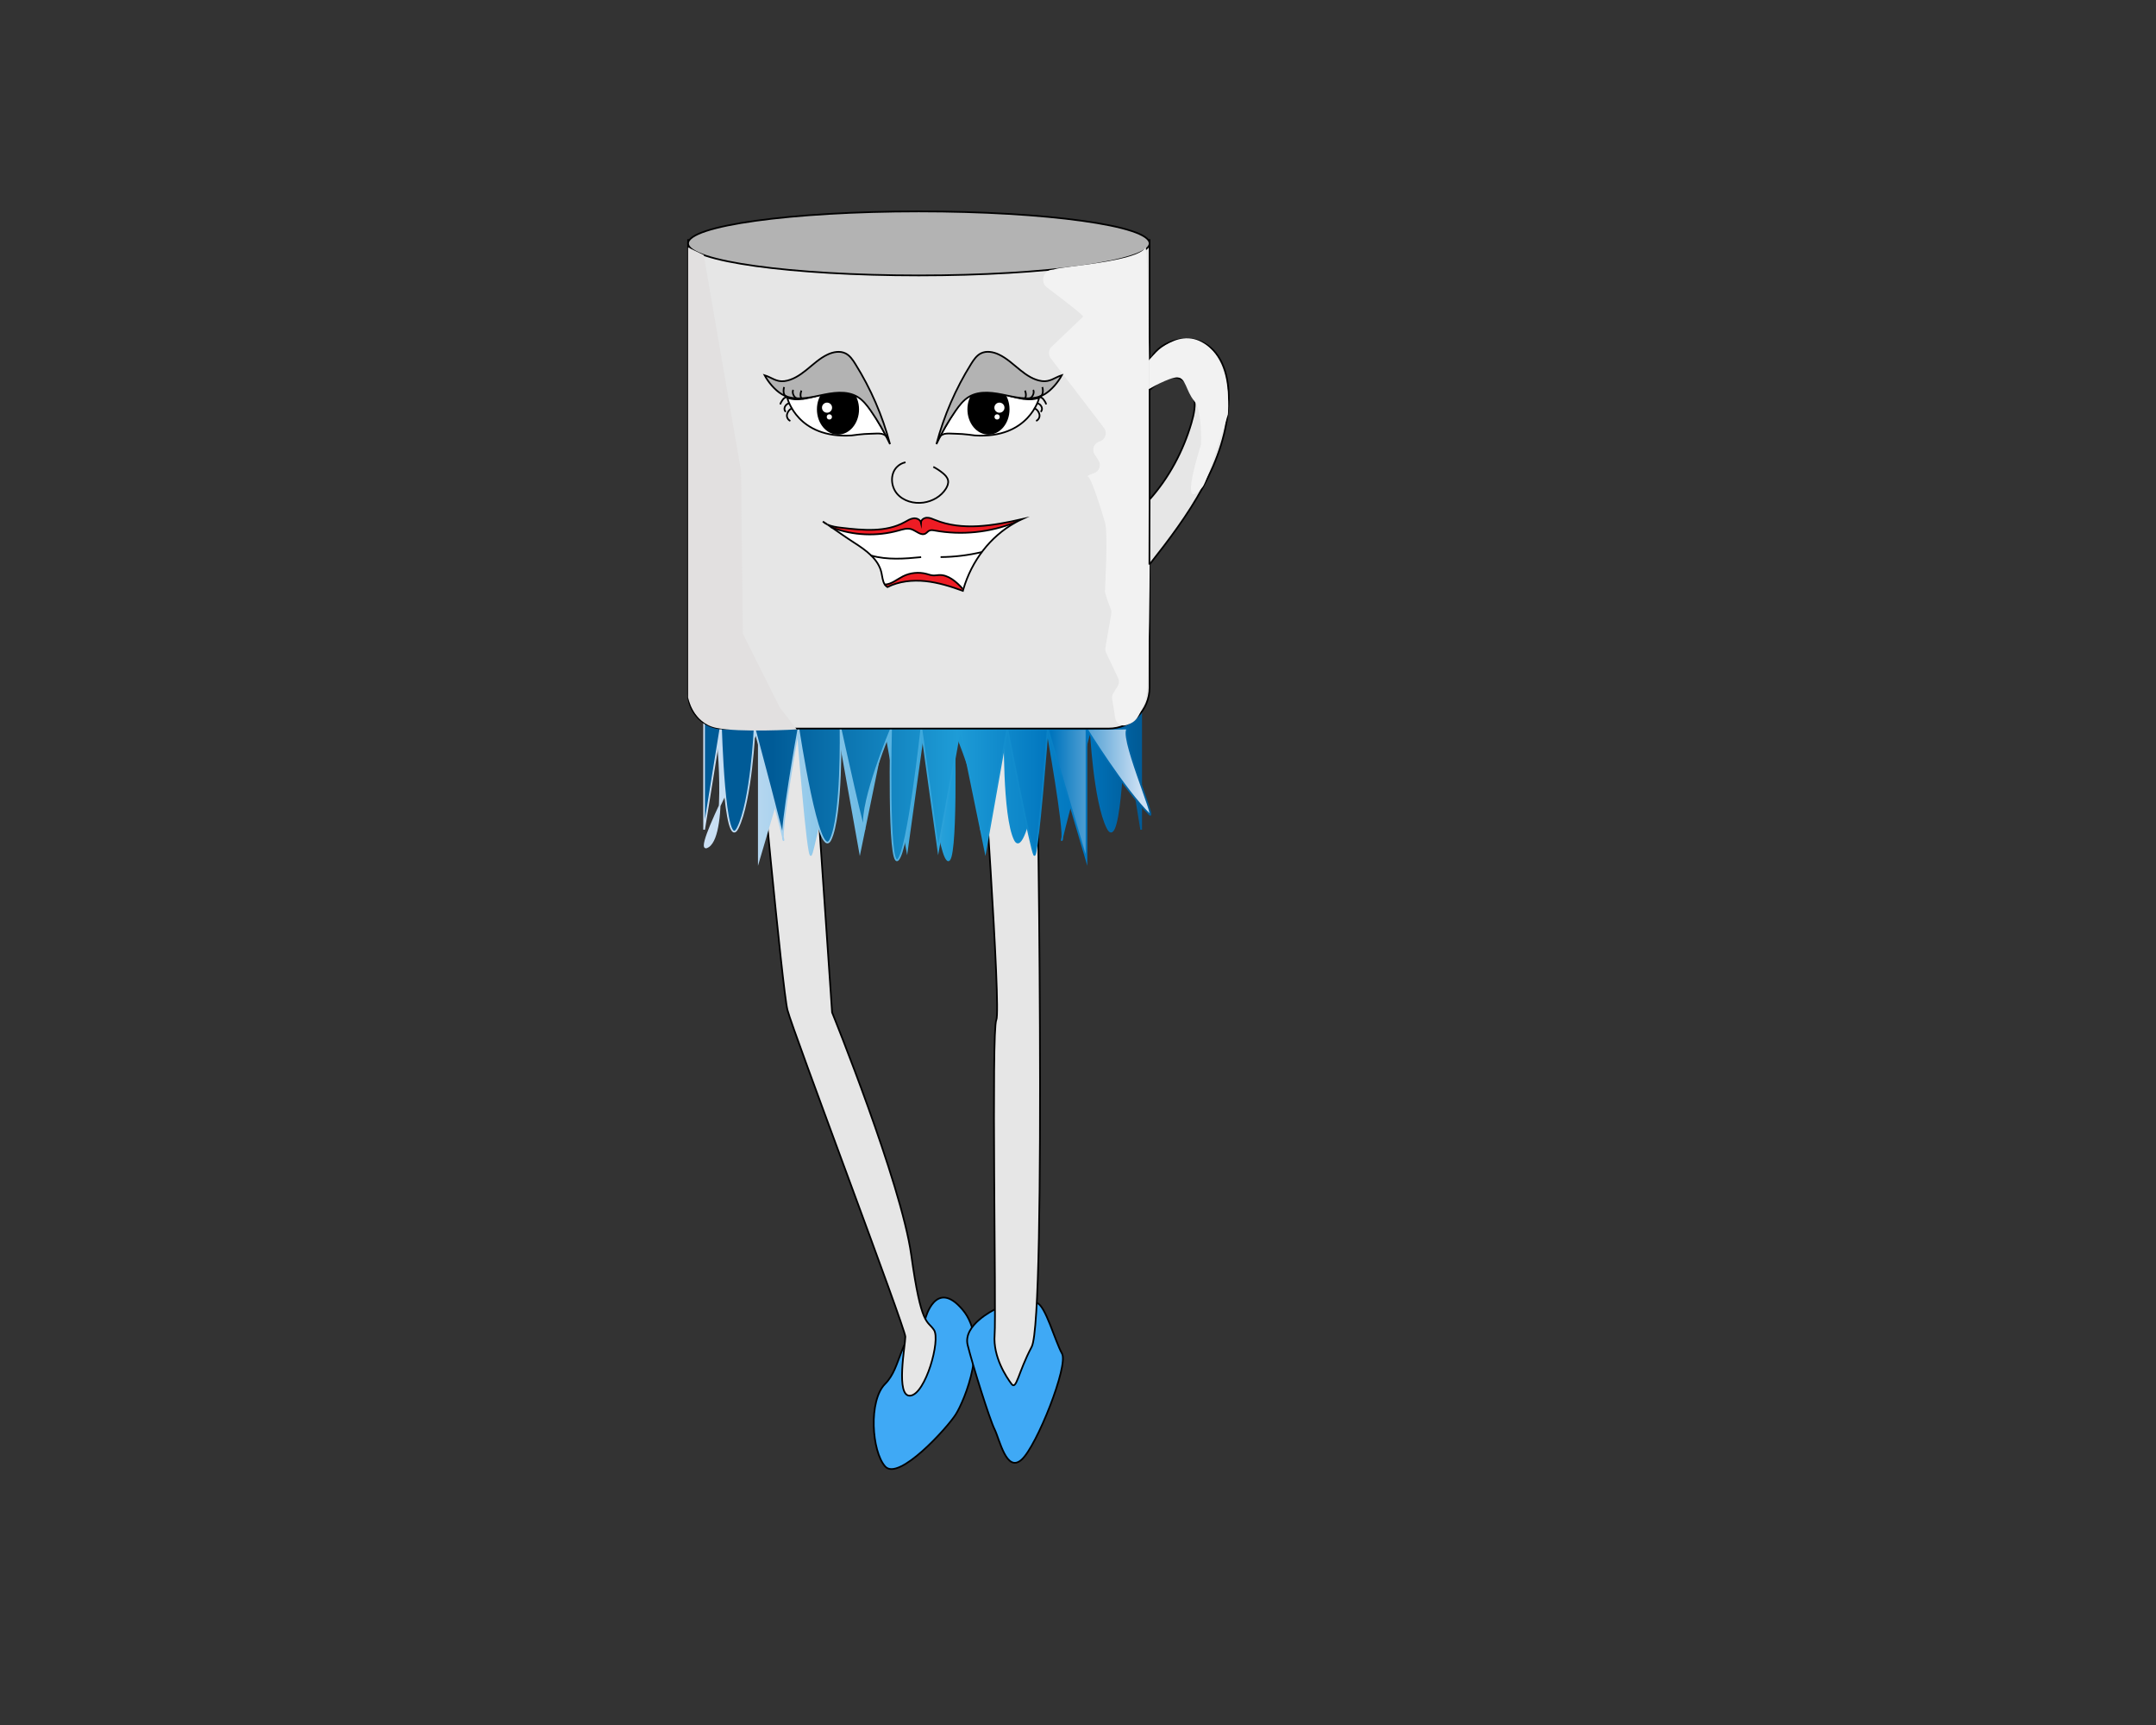 <?xml version="1.0" encoding="utf-8"?>
<!-- Generator: Adobe Illustrator 23.0.3, SVG Export Plug-In . SVG Version: 6.00 Build 0)  -->
<svg version="1.1" xmlns="http://www.w3.org/2000/svg" xmlns:xlink="http://www.w3.org/1999/xlink" x="0px" y="0px"
	 viewBox="0 0 1280 1024" style="enable-background:new 0 0 1280 1024;" xml:space="preserve">
<rect x="0" y="0" width="1280" height="1024" fill="#333333" stroke="none"/>
<style type="text/css">
	.st0{fill:#3FA9F5;stroke:#000000;stroke-miterlimit:10;}
	.st1{fill:#E6E6E6;stroke:#000000;stroke-miterlimit:10;}
	.st2{fill:url(#SVGID_1_);stroke:url(#SVGID_2_);stroke-miterlimit:10;}
	.st3{fill:url(#SVGID_3_);stroke:url(#SVGID_4_);stroke-miterlimit:10;}
	.st4{fill:#B3B3B3;stroke:#000000;stroke-miterlimit:10;}
	.st5{fill:#F2F2F2;}
	.st6{fill:#E2E0E0;}
	.st7{fill:none;stroke:#000000;stroke-miterlimit:10;}
	.st8{fill:#ED1C24;}
	.st9{fill:#FFFFFF;}
	.st10{fill:#FFFFFF;stroke:#000000;stroke-miterlimit:10;}
</style>
<g id="picioare">
	<path class="st0" d="M549.34,782.89c0,0,6.16-24.39,22.16-5.39s1,54-4,62s-34,40-42,31s-10-39,0-49S533.17,794.28,549.34,782.89z"
		/>
	<path class="st1" d="M450,432l32.5,1.27L494,601c0,0,41,101,47,144s9.5,38.5,13.5,44.5s-5,38-14,39s-3-30-3-35s-67-182-70-194
		S450,432,450,432z"/>
	<path class="st0" d="M590.35,777.47c0,0-18.85,9.03-15.85,21.03s13,44,16,50s7,26,16,18s28-56,24-63s-9.96-29.04-14.98-30.02
		C610.5,772.5,590.35,777.47,590.35,777.47z"/>
	<path class="st1" d="M582.5,432.5l33,1c0,0,6,349-3,366c-8.17,15.43-9,26-12,22s-11-16-10-29s-2-181,1-187S582.5,432.5,582.5,432.5
		z"/>
</g>
<g id="fusta">
	<linearGradient id="SVGID_1_" gradientUnits="userSpaceOnUse" x1="418.344" y1="466.109" x2="677.502" y2="466.109">
		<stop  offset="0" style="stop-color:#CCE0F4"/>
		<stop  offset="0.064" style="stop-color:#C3DCF2"/>
		<stop  offset="0.171" style="stop-color:#A9D2EE"/>
		<stop  offset="0.307" style="stop-color:#80C2E7"/>
		<stop  offset="0.465" style="stop-color:#47ACDE"/>
		<stop  offset="0.567" style="stop-color:#1E9CD7"/>
		<stop  offset="0.865" style="stop-color:#0075BE"/>
		<stop  offset="0.994" style="stop-color:#005B97"/>
	</linearGradient>
	<linearGradient id="SVGID_2_" gradientUnits="userSpaceOnUse" x1="417.844" y1="465.372" x2="678.002" y2="465.372">
		<stop  offset="0" style="stop-color:#CCE0F4"/>
		<stop  offset="0.064" style="stop-color:#C3DCF2"/>
		<stop  offset="0.171" style="stop-color:#A9D2EE"/>
		<stop  offset="0.307" style="stop-color:#80C2E7"/>
		<stop  offset="0.465" style="stop-color:#47ACDE"/>
		<stop  offset="0.567" style="stop-color:#1E9CD7"/>
		<stop  offset="0.865" style="stop-color:#0075BE"/>
		<stop  offset="0.994" style="stop-color:#005B97"/>
	</linearGradient>
	<path class="st2" d="M425.5,432.5c0,0,7,62-5,70s30-70,30-70v78l23-78c0,0,6,78,8,75s16-75,16-75l13,73l15-73l13,72l10-72
		c0,0,8,73,14,78s4-78,4-78s18,43,16,58s14-58,14-58s-1,52,6,66s19-66,19-66s11,61,9,66s17-66,17-66s2,43,10,59s10-61,10-61l10,62
		v-71C677.5,421.5,680.5,435.5,425.5,432.5z"/>
	<linearGradient id="SVGID_3_" gradientUnits="userSpaceOnUse" x1="418.022" y1="466.109" x2="683.056" y2="466.109">
		<stop  offset="0.152" style="stop-color:#005B97"/>
		<stop  offset="0.567" style="stop-color:#1E9CD7"/>
		<stop  offset="0.779" style="stop-color:#0075BE"/>
		<stop  offset="0.978" style="stop-color:#CCE0F4"/>
	</linearGradient>
	<linearGradient id="SVGID_4_" gradientUnits="userSpaceOnUse" x1="417.522" y1="465.372" x2="683.556" y2="465.372">
		<stop  offset="0" style="stop-color:#CCE0F4"/>
		<stop  offset="0.064" style="stop-color:#C3DCF2"/>
		<stop  offset="0.171" style="stop-color:#A9D2EE"/>
		<stop  offset="0.307" style="stop-color:#80C2E7"/>
		<stop  offset="0.465" style="stop-color:#47ACDE"/>
		<stop  offset="0.567" style="stop-color:#1E9CD7"/>
		<stop  offset="0.865" style="stop-color:#0075BE"/>
		<stop  offset="0.994" style="stop-color:#005B97"/>
	</linearGradient>
	<path class="st3" d="M670.02,432.5c-6.93,0.67,16.92,55.34,12.48,51c-15.11-14.76-37.48-51-37.48-51v78l-23-78c0,0-6,78-8,75
		s-16-75-16-75l-13,73l-15-73l-13,72l-10-72c0,0-8,73-14,78s-4-78-4-78s-18,43-16,58s-14-58-14-58s1,52-6,66s-19-66-19-66
		s-11,61-9,66s-17-66-17-66s-2,43-10,59s-10-61-10-61l-10,62v-71C418.02,421.5,415.02,435.5,670.02,432.5z"/>
</g>
<g id="base">
	<g>
		<path class="st1" d="M658.14,432.5H429.45c-11.57,0-20.95-9.38-20.95-20.95V142.5h274v265.64
			C682.5,421.59,671.59,432.5,658.14,432.5z"/>
		<ellipse class="st4" cx="545.5" cy="144.5" rx="137" ry="19"/>
		<path class="st1" d="M682.5,296.5c11.5-12.88,19.93-28.69,24.8-45.25c1.57-5.33,2.76-11,1.47-16.41
			c-1.29-5.4-5.69-10.42-11.23-10.76c-5.39-0.33-11.15,3.68-15.04,7.42v-17c4.45-11.61,21.32-16.78,32.25-10.86
			c11.34,6.14,15.02,20.75,14.7,33.64c-0.92,36.86-24.18,68.96-47.05,97.88"/>
		<path class="st5" d="M662.1,426.33c0.5,3.14,3.69,5.06,6.71,4.06c6.25-2.07,6.83-4.39,11.19-14.32c4.34-9.9,2.68-274.18,0-269.07
			c-4.36,8.3-49.82,11.21-53.73,12.78c-0.49,0.2-1.02,0.28-1.54,0.32l0,0c-5.41,0.43-7.42,7.32-3.08,10.58
			c9.9,7.45,21.95,16.73,21.36,17.32c-0.75,0.75-12.7,12.14-18.67,17.83c-1.9,1.81-2.13,4.75-0.54,6.83l31.63,41.36
			c2.2,2.87,0.81,7.06-2.67,8.05h0c-3.34,0.96-4.79,4.89-2.86,7.78l2.21,3.32c1.87,2.8,0.58,6.64-2.62,7.7
			c-2.43,0.81-4.4,1.67-3.49,2.13c2,1,8,20,10,27s0,39,0,41c0,1.55,2.4,7.9,3.48,10.68c0.34,0.87,0.43,1.81,0.27,2.73l-3.47,19.98
			c-0.18,1.04-0.04,2.12,0.42,3.08l7.1,14.99c0.75,1.58,0.64,3.43-0.29,4.92l-2.5,3.99c-0.66,1.05-0.91,2.3-0.72,3.52L662.1,426.33z
			"/>
		<polyline class="st1" points="682.4,335.16 682.5,296.5 682.5,231.5 682.5,214.5 		"/>
		<path class="st5" d="M682,214c0,0,16-21,33-10s14,42,14,42s-12.14,39.56-15,43c-15,18-1-25-1-25s1-20-4-26s-5-14-10-14s-17,7-17,7
			V214z"/>
		<path class="st6" d="M408.5,146.93v266.97c0,0,2.75,15.21,16.62,18.16C439,435,473,433,473,433l-10-13l-22-44l-1-96l-22.18-128.6
			L408.5,146.93z"/>
	</g>
	<path id="nas" class="st7" d="M537.61,274.43c-2.03,0.39-3.92,1.46-5.32,2.98c-3.9,4.21-3.41,11.37,0.32,15.72
		c3.74,4.35,9.97,6.02,15.65,5.21c5.34-0.76,10.47-3.66,13.32-8.24c0.9-1.45,1.58-3.16,1.29-4.84c-0.32-1.85-1.75-3.29-3.2-4.47
		c-1.72-1.4-3.59-2.63-5.56-3.66"/>
</g>
<g id="Layer_6">
</g>
<g id="gura">
	<g>
		<g id="XMLID_2_">
			<g>
				<path class="st8" d="M606.8,308.16c-1.39,0.64-2.75,1.34-4.08,2.08l-0.07-0.13c-15,6.01-31.7,7.7-47.6,4.84
					c-1.14-0.21-2.38-0.43-3.42,0.1c-0.82,0.41-1.38,1.23-2.18,1.68c-2.65,1.5-5.47-1.63-8.37-2.57c-2.45-0.79-5.08,0.06-7.55,0.76
					c-12.98,3.64-27.12,3-39.7-1.8c-0.86-0.59-1.73-1.18-2.62-1.77c2.53,1.2,5.49,1.6,8.31,1.93c12.7,1.5,26.35,2.83,37.56-3.33
					c1.66-0.92,3.3-2,5.17-2.25c1.88-0.25,4.09,0.68,4.52,2.52c0.06-1.67,1.83-2.84,3.5-2.9c1.67-0.06,3.24,0.67,4.79,1.3
					C571.28,315.28,589.7,312.04,606.8,308.16z"/>
				<path class="st9" d="M517.26,329.81c-3.03-2.99-6.75-5.49-10.33-7.78c-4.66-2.99-8.76-5.94-13.1-8.91
					c12.58,4.8,26.72,5.44,39.7,1.8c2.47-0.7,5.1-1.55,7.55-0.76c2.9,0.94,5.72,4.07,8.37,2.57c0.8-0.45,1.36-1.27,2.18-1.68
					c1.04-0.53,2.28-0.31,3.42-0.1c15.9,2.86,32.6,1.17,47.6-4.84l0.07,0.13c-14.99,8.36-25.85,22.82-30.74,39.4l-0.48-0.14
					c-3.62-4.09-8.6-8.45-14.05-8.15c-1.15,0.06-2.29,0.3-3.44,0.24c-1.33-0.07-2.6-0.55-3.89-0.9c-4.65-1.25-9.76-0.73-14.07,1.45
					c-3.55,1.79-6.82,4.74-10.77,4.85c-1.28-1.94-1.45-4.76-2-7.16C522.38,335.91,520.14,332.64,517.26,329.81z"/>
				<path class="st8" d="M571.98,349.64c-0.11,0.37-0.22,0.73-0.32,1.1c-7.24-2.63-14.65-4.96-22.3-5.75
					c-7.66-0.78-15.63,0.06-22.51,3.52c-0.66-0.39-1.17-0.91-1.57-1.52c3.95-0.11,7.22-3.06,10.77-4.85
					c4.31-2.18,9.42-2.7,14.07-1.45c1.29,0.35,2.56,0.83,3.89,0.9c1.15,0.06,2.29-0.18,3.44-0.24c5.45-0.3,10.43,4.06,14.05,8.15
					L571.98,349.64z"/>
			</g>
			<g>
				<path class="st7" d="M491.21,311.35c0.89,0.59,1.76,1.18,2.62,1.77c4.34,2.97,8.44,5.92,13.1,8.91
					c3.58,2.29,7.3,4.79,10.33,7.78c2.88,2.83,5.12,6.1,6.02,10.02c0.55,2.4,0.72,5.22,2,7.16c0.4,0.61,0.91,1.13,1.57,1.52
					c6.88-3.46,14.85-4.3,22.51-3.52c7.65,0.79,15.06,3.12,22.3,5.75c0.1-0.37,0.21-0.73,0.32-1.1
					c4.89-16.58,15.75-31.04,30.74-39.4c1.33-0.74,2.69-1.44,4.08-2.08c-17.1,3.88-35.52,7.12-51.74,0.46
					c-1.55-0.63-3.12-1.36-4.79-1.3c-1.67,0.06-3.44,1.23-3.5,2.9c-0.43-1.84-2.64-2.77-4.52-2.52c-1.87,0.25-3.51,1.33-5.17,2.25
					c-11.21,6.16-24.86,4.83-37.56,3.33C496.7,312.95,493.74,312.55,491.21,311.35"/>
				<path class="st7" d="M491.21,311.35c-0.96-0.45-1.86-1.02-2.67-1.75C489.45,310.18,490.34,310.76,491.21,311.35z"/>
				<path class="st7" d="M493.04,312.81c0.26,0.1,0.52,0.21,0.79,0.31c12.58,4.8,26.72,5.44,39.7,1.8c2.47-0.7,5.1-1.55,7.55-0.76
					c2.9,0.94,5.72,4.07,8.37,2.57c0.8-0.45,1.36-1.27,2.18-1.68c1.04-0.53,2.28-0.31,3.42-0.1c15.9,2.86,32.6,1.17,47.6-4.84"/>
				<path class="st7" d="M525.04,347c0.08,0,0.16,0,0.24-0.01c3.95-0.11,7.22-3.06,10.77-4.85c4.31-2.18,9.42-2.7,14.07-1.45
					c1.29,0.35,2.56,0.83,3.89,0.9c1.15,0.06,2.29-0.18,3.44-0.24c5.45-0.3,10.43,4.06,14.05,8.15"/>
				<path class="st7" d="M516.85,329.7c0.14,0.04,0.27,0.08,0.41,0.11c9.56,2.66,19.73,1.9,29.62,0.92"/>
				<path class="st7" d="M558.42,330.69c8.24-0.06,16.48-1.06,24.49-2.98"/>
			</g>
		</g>
	</g>
</g>
<g id="ochi">
	<path class="st10" d="M467.5,236.5c0,0,6,24,38,22c0,0,7-1,11-1s8-1,10,2s-11-20-14-22c-1.86-1.24-10-8-26-3
		S468.5,235.5,467.5,236.5z"/>
	<ellipse cx="497.5" cy="243" rx="12.5" ry="15"/>
	<g>
		<path class="st4" d="M527.5,261.5 M467.5,235.5 M478.55,219.77c4.14-3.31,8.02-7.08,12.82-9.33c3.34-1.56,7.37-2.3,10.66-0.64
			c2.53,1.28,4.21,3.75,5.71,6.16c9.23,14.74,16.22,30.87,20.65,47.69c-3.23-6.93-7.06-13.59-11.44-19.86
			c-2.17-3.11-4.55-6.19-7.78-8.16c-6.59-4-14.99-2.51-22.52-0.86c-7.53,1.64-15.92,3.18-22.54-0.77
			c-4.07-2.43-7.96-7.11-10.17-11.24c4.22,1.29,6.87,4.09,11.78,3.48C470.55,225.61,474.85,222.74,478.55,219.77z"/>
		<path class="st7" d="M467.91,236.17c-0.57-0.48-1.46-0.39-2.09,0c-0.63,0.39-1.07,1.03-1.49,1.65c-0.47,0.69-0.95,1.42-1.04,2.25"
			/>
		<path class="st7" d="M468.5,239.5c-1.11-0.04-2.14,1.08-2.57,2.1c-0.42,1.02-0.24,2.14,0.57,2.9"/>
		<path class="st7" d="M470.5,242.5c-1.55-0.05-2.95,2.07-3.27,3.59c-0.32,1.51,0.56,3.19,2,3.78"/>
		<path class="st7" d="M467.5,235.5c-2.46-0.25-2.62-3.33-2-5.73"/>
		<path class="st7" d="M473.5,236.5c-1.9,0.08-3.55-3.4-2.56-5.03"/>
		<path class="st7" d="M477.5,236.5c-3,1-2.29-3.17-1.74-4.67"/>
	</g>
	<circle class="st9" cx="491" cy="242" r="3"/>
	<circle class="st9" cx="492.38" cy="247.49" r="1.55"/>
	<path class="st10" d="M616.85,236.5c0,0-6,24-38,22c0,0-7-1-11-1s-8-1-10,2s11-20,14-22c1.86-1.24,10-8,26-3
		S615.85,235.5,616.85,236.5z"/>
	<ellipse cx="586.85" cy="243" rx="12.5" ry="15"/>
	<g>
		<path class="st4" d="M556.85,261.5 M616.85,235.5 M618.62,226.22c4.91,0.62,7.56-2.18,11.78-3.48
			c-2.21,4.13-6.11,8.82-10.17,11.24c-6.62,3.95-15,2.42-22.54,0.77c-7.53-1.64-15.93-3.14-22.52,0.86
			c-3.24,1.97-5.62,5.05-7.78,8.16c-4.38,6.27-8.21,12.93-11.44,19.86c4.44-16.81,11.43-32.95,20.65-47.69
			c1.51-2.4,3.18-4.88,5.71-6.16c3.29-1.66,7.32-0.93,10.66,0.64c4.8,2.25,8.69,6.02,12.82,9.33
			C609.5,222.74,613.8,225.61,618.62,226.22z"/>
		<path class="st7" d="M616.44,236.17c0.57-0.48,1.46-0.39,2.09,0c0.63,0.39,1.07,1.03,1.49,1.65c0.47,0.69,0.95,1.42,1.04,2.25"/>
		<path class="st7" d="M615.85,239.5c1.11-0.04,2.14,1.08,2.57,2.1c0.42,1.02,0.24,2.14-0.57,2.9"/>
		<path class="st7" d="M613.85,242.5c1.55-0.05,2.95,2.07,3.27,3.59c0.32,1.51-0.56,3.19-2,3.78"/>
		<path class="st7" d="M616.85,235.5c2.46-0.25,2.62-3.33,2-5.73"/>
		<path class="st7" d="M610.85,236.5c1.9,0.08,3.55-3.4,2.56-5.03"/>
		<path class="st7" d="M606.85,236.5c3,1,2.29-3.17,1.74-4.67"/>
	</g>
	<circle class="st9" cx="593.35" cy="242" r="3"/>
	<circle class="st9" cx="591.97" cy="247.49" r="1.55"/>
</g>
</svg>
